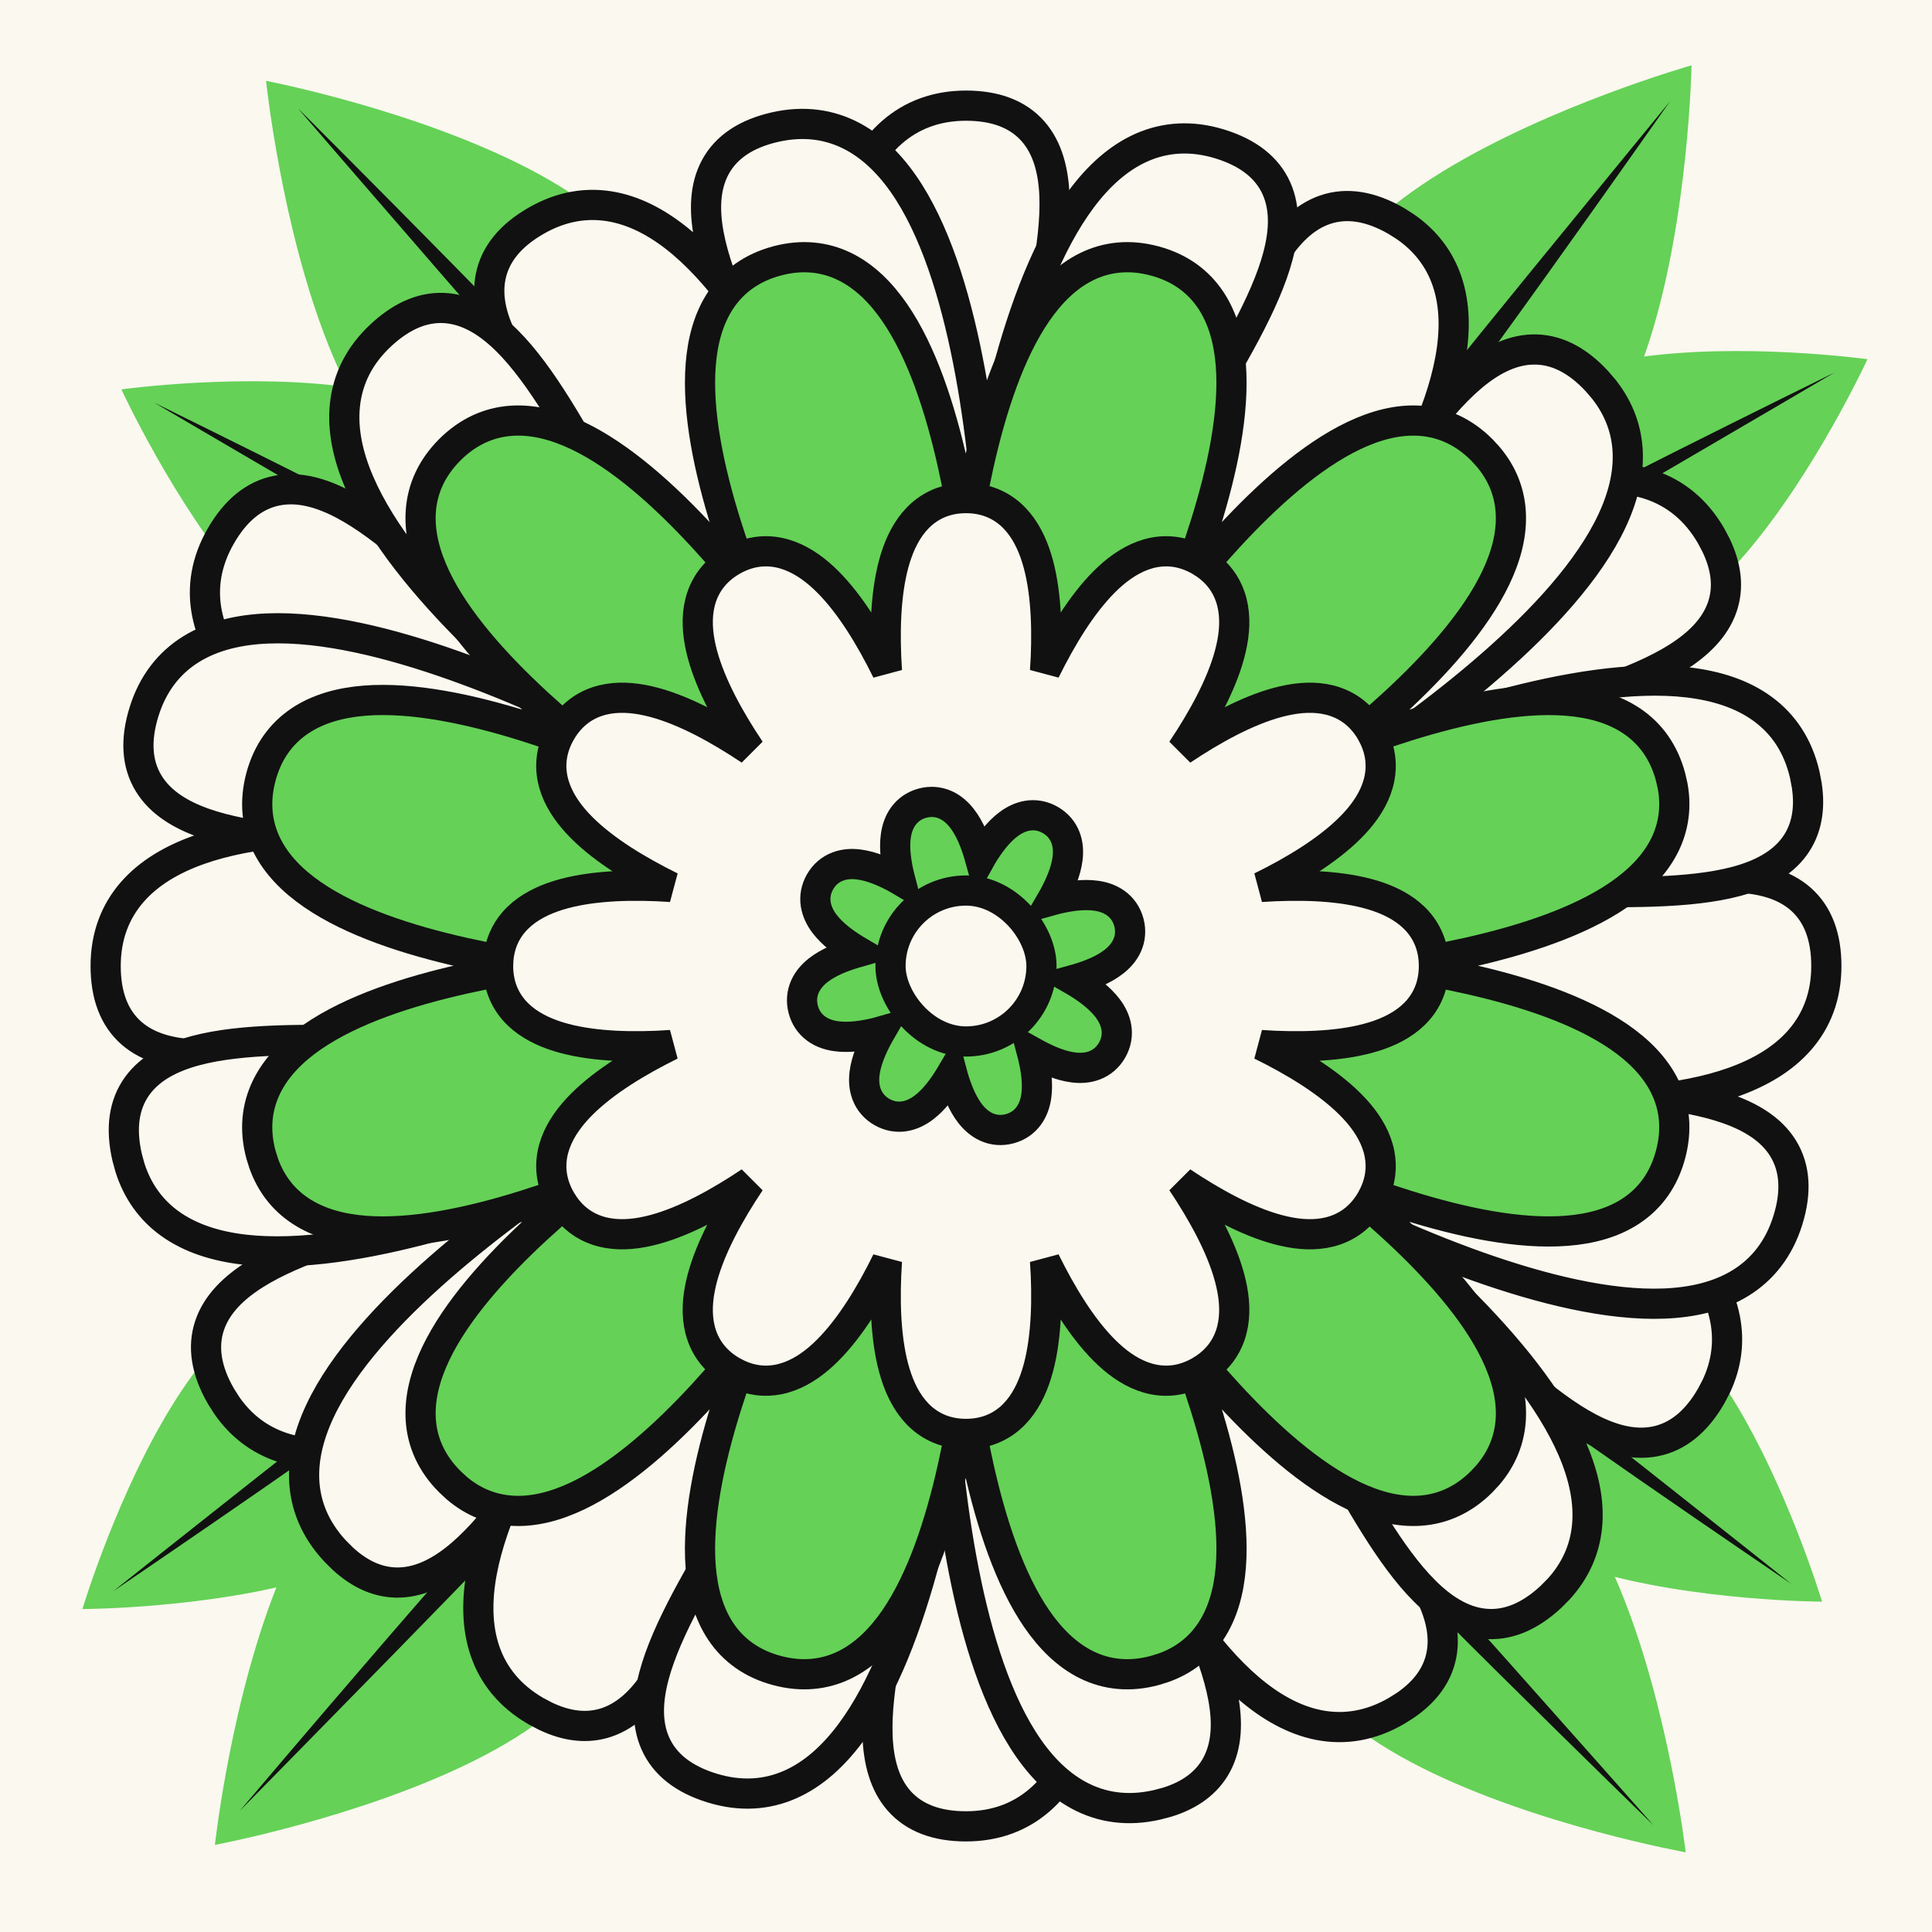<svg width="64" height="64" viewBox="0 0 64 64" fill="none" xmlns="http://www.w3.org/2000/svg">
<rect x="0" y="0" width="64" height="64" fill="#808080" stroke="none"/>
<g clip-path="url(#clip0_2741_2175)">
<rect width="64" height="64" fill="#FBF8EF"/>
<path d="M2.73 53.302C2.73 53.302 19.716 53.258 13.334 45.053C7.467 37.512 2.73 53.302 2.73 53.302Z" fill="#65D157"/>
<path fill-rule="evenodd" clip-rule="evenodd" d="M13.41 45.148C13.355 45.075 3.749 52.713 3.749 52.713C3.749 52.713 13.889 45.827 13.759 45.633C13.629 45.439 13.495 45.261 13.41 45.148Z" fill="#111111"/>
<path d="M7.119 61.115C7.119 61.115 9.296 41.14 18.149 49.675C26.285 57.519 7.119 61.115 7.119 61.115Z" fill="#65D157"/>
<path fill-rule="evenodd" clip-rule="evenodd" d="M18.046 49.572C18.125 49.646 7.939 59.99 7.939 59.99C7.939 59.99 17.308 48.925 17.52 49.102C17.732 49.279 17.924 49.459 18.046 49.572Z" fill="#111111"/>
<path d="M55.841 61.36C55.841 61.36 36.063 57.811 45.188 49.568C53.574 41.992 55.841 61.36 55.841 61.36Z" fill="#65D157"/>
<path fill-rule="evenodd" clip-rule="evenodd" d="M45.078 49.663C45.157 49.59 54.774 60.465 54.774 60.465C54.774 60.465 44.381 50.355 44.572 50.156C44.764 49.957 44.957 49.778 45.078 49.663Z" fill="#111111"/>
<path d="M8.814 2.678C8.814 2.678 28.544 6.481 19.315 14.606C10.832 22.074 8.814 2.678 8.814 2.678Z" fill="#65D157"/>
<path fill-rule="evenodd" clip-rule="evenodd" d="M19.425 14.512C19.346 14.585 9.869 3.587 9.869 3.587C9.869 3.587 20.132 13.83 19.938 14.026C19.744 14.223 19.549 14.4 19.425 14.512Z" fill="#111111"/>
<path d="M56.035 2.164C56.035 2.164 55.666 22.254 46.081 14.551C37.271 7.472 56.035 2.164 56.035 2.164Z" fill="#65D157"/>
<path fill-rule="evenodd" clip-rule="evenodd" d="M46.192 14.644C46.106 14.578 55.32 3.359 55.32 3.359C55.32 3.359 46.985 15.223 46.758 15.066C46.532 14.909 46.324 14.746 46.192 14.644Z" fill="#111111"/>
<path d="M4.021 12.899C4.021 12.899 20.847 10.57 15.673 19.586C10.917 27.873 4.021 12.899 4.021 12.899Z" fill="#65D157"/>
<path fill-rule="evenodd" clip-rule="evenodd" d="M15.735 19.481C15.691 19.561 5.112 13.34 5.112 13.34C5.112 13.34 16.115 18.743 16.013 18.953C15.911 19.163 15.803 19.358 15.735 19.481Z" fill="#111111"/>
<path d="M61.862 11.899C61.862 11.899 45.036 9.57 50.21 18.586C54.965 26.873 61.862 11.899 61.862 11.899Z" fill="#65D157"/>
<path fill-rule="evenodd" clip-rule="evenodd" d="M50.147 18.481C50.191 18.561 60.77 12.34 60.77 12.34C60.77 12.34 49.768 17.743 49.87 17.953C49.972 18.163 50.08 18.358 50.147 18.481Z" fill="#111111"/>
<path d="M60.358 53.057C60.358 53.057 43.371 53.014 49.754 44.809C55.621 37.268 60.358 53.057 60.358 53.057Z" fill="#65D157"/>
<path fill-rule="evenodd" clip-rule="evenodd" d="M49.678 44.904C49.733 44.831 59.339 52.469 59.339 52.469C59.339 52.469 49.199 45.583 49.329 45.389C49.459 45.195 49.593 45.017 49.678 44.904Z" fill="#111111"/>
<path d="M32 3.5C32.969 3.5 33.72 3.779 34.225 4.356C34.714 4.917 34.898 5.679 34.93 6.487C34.993 8.09 34.464 10.21 33.959 12.275C33.442 14.391 32.943 16.475 32.972 18.138C32.986 18.963 33.131 19.634 33.429 20.137C33.717 20.623 34.171 20.992 34.898 21.186L35.163 21.246C35.767 21.355 36.263 21.254 36.694 21.012C37.204 20.725 37.665 20.216 38.09 19.509C38.946 18.083 39.556 16.029 40.166 13.938C40.762 11.897 41.363 9.796 42.219 8.44C42.651 7.756 43.191 7.188 43.895 6.947C44.621 6.699 45.41 6.834 46.25 7.318L46.557 7.513C47.239 7.986 47.69 8.597 47.934 9.31C48.208 10.112 48.208 11.006 48.038 11.923C47.7 13.747 46.664 15.79 45.472 17.672C44.846 18.66 44.168 19.616 43.51 20.489C44.383 19.831 45.34 19.154 46.328 18.528C48.21 17.336 50.253 16.3 52.077 15.962C52.994 15.792 53.888 15.793 54.69 16.066C55.505 16.345 56.187 16.894 56.682 17.75L56.847 18.062C57.194 18.786 57.27 19.47 57.053 20.105C56.812 20.809 56.244 21.349 55.56 21.781C54.203 22.637 52.103 23.238 50.062 23.834C47.971 24.444 45.917 25.054 44.491 25.91C43.784 26.335 43.275 26.796 42.988 27.306C42.711 27.798 42.619 28.376 42.813 29.102L42.895 29.362C43.102 29.94 43.438 30.319 43.863 30.571C44.366 30.869 45.037 31.014 45.862 31.028C47.525 31.057 49.609 30.558 51.725 30.041C53.79 29.536 55.91 29.007 57.513 29.07C58.321 29.102 59.083 29.286 59.644 29.775C60.221 30.28 60.5 31.03 60.5 32C60.5 32.989 60.183 33.805 59.617 34.453C59.06 35.092 58.285 35.539 57.406 35.851C55.658 36.47 53.371 36.594 51.145 36.503C49.974 36.455 48.806 36.346 47.719 36.212C48.727 36.64 49.794 37.129 50.831 37.673C52.804 38.707 54.723 39.957 55.928 41.368C56.533 42.077 56.98 42.853 57.144 43.685C57.289 44.423 57.205 45.178 56.851 45.929L56.682 46.25C56.197 47.09 55.58 47.6 54.828 47.748C54.097 47.892 53.346 47.671 52.63 47.294C51.211 46.547 49.639 45.029 48.102 43.559C46.529 42.053 44.974 40.579 43.52 39.773C42.798 39.372 42.144 39.162 41.56 39.169C40.994 39.175 40.448 39.384 39.916 39.916C39.384 40.448 39.175 40.994 39.169 41.56C39.162 42.144 39.372 42.798 39.773 43.52C40.579 44.974 42.053 46.529 43.559 48.102C45.029 49.639 46.547 51.211 47.294 52.63C47.671 53.346 47.892 54.097 47.748 54.828C47.618 55.486 47.212 56.041 46.55 56.494L46.25 56.682C45.394 57.176 44.529 57.31 43.685 57.144C42.853 56.98 42.077 56.533 41.368 55.928C39.957 54.723 38.707 52.804 37.673 50.831C37.129 49.794 36.64 48.727 36.212 47.719C36.346 48.806 36.455 49.974 36.503 51.145C36.594 53.371 36.47 55.658 35.851 57.406C35.539 58.285 35.092 59.06 34.453 59.617C33.805 60.183 32.989 60.5 32 60.5C31.03 60.5 30.28 60.221 29.775 59.644C29.286 59.083 29.102 58.321 29.07 57.513C29.007 55.91 29.536 53.79 30.041 51.725C30.558 49.609 31.057 47.525 31.028 45.862C31.014 45.037 30.869 44.366 30.571 43.863C30.319 43.438 29.94 43.102 29.362 42.895L29.102 42.813C28.376 42.619 27.798 42.711 27.306 42.988C26.796 43.275 26.335 43.784 25.91 44.491C25.054 45.917 24.444 47.971 23.834 50.062C23.238 52.103 22.637 54.203 21.781 55.56C21.349 56.244 20.809 56.812 20.105 57.053C19.47 57.27 18.786 57.194 18.062 56.847L17.75 56.682C16.894 56.187 16.345 55.505 16.066 54.69C15.793 53.888 15.792 52.994 15.962 52.077C16.3 50.253 17.336 48.21 18.528 46.328C19.154 45.34 19.831 44.383 20.489 43.51C19.616 44.168 18.66 44.846 17.672 45.472C15.79 46.664 13.747 47.7 11.923 48.038C11.006 48.208 10.112 48.208 9.31 47.934C8.597 47.69 7.986 47.239 7.513 46.557L7.318 46.25C6.834 45.41 6.699 44.621 6.947 43.895C7.188 43.191 7.756 42.651 8.44 42.219C9.796 41.363 11.897 40.762 13.938 40.166C16.029 39.556 18.083 38.946 19.509 38.09C20.216 37.665 20.725 37.204 21.012 36.694C21.254 36.263 21.355 35.767 21.246 35.163L21.186 34.898C20.992 34.171 20.623 33.717 20.137 33.429C19.634 33.131 18.963 32.986 18.138 32.972C16.475 32.943 14.391 33.442 12.275 33.959C10.21 34.464 8.09 34.993 6.487 34.93C5.679 34.898 4.917 34.714 4.356 34.225C3.779 33.72 3.5 32.969 3.5 32C3.5 31.011 3.817 30.195 4.383 29.547C4.94 28.909 5.715 28.461 6.594 28.149C8.342 27.53 10.629 27.406 12.855 27.497C14.025 27.545 15.194 27.654 16.28 27.787C15.272 27.359 14.206 26.87 13.169 26.327C11.196 25.293 9.277 24.043 8.072 22.632C7.467 21.923 7.02 21.147 6.856 20.315C6.69 19.471 6.824 18.606 7.318 17.75C7.803 16.91 8.42 16.4 9.172 16.252C9.903 16.108 10.654 16.329 11.37 16.706C12.789 17.453 14.361 18.971 15.898 20.441C17.471 21.947 19.026 23.421 20.48 24.227C21.202 24.628 21.856 24.838 22.44 24.831C23.006 24.825 23.552 24.616 24.084 24.084C24.616 23.552 24.825 23.006 24.831 22.44C24.838 21.856 24.628 21.202 24.227 20.48C23.421 19.026 21.947 17.471 20.441 15.898C18.971 14.361 17.453 12.789 16.706 11.37C16.329 10.654 16.108 9.903 16.252 9.172C16.4 8.42 16.91 7.803 17.75 7.318C18.606 6.824 19.471 6.69 20.315 6.856C21.147 7.02 21.923 7.467 22.632 8.072C24.043 9.277 25.293 11.196 26.327 13.169C26.87 14.206 27.359 15.272 27.787 16.28C27.654 15.194 27.545 14.025 27.497 12.855C27.406 10.629 27.53 8.342 28.149 6.594C28.461 5.715 28.909 4.94 29.547 4.383C30.195 3.817 31.011 3.5 32 3.5Z" fill="#FBF8EF" stroke="#111111"/>
<path d="M40.414 4.771C41.341 5.058 41.976 5.546 42.287 6.247C42.589 6.927 42.54 7.709 42.331 8.491C41.919 10.04 40.787 11.91 39.695 13.734C38.576 15.602 37.484 17.446 37.02 19.043C36.79 19.836 36.73 20.519 36.867 21.088C36.998 21.638 37.324 22.124 37.96 22.525L38.196 22.66C38.741 22.942 39.245 22.993 39.728 22.888C40.3 22.765 40.89 22.415 41.505 21.865C42.745 20.755 43.934 18.973 45.134 17.156C46.306 15.382 47.501 13.552 48.719 12.509C49.334 11.983 50.017 11.6 50.761 11.578C51.528 11.555 52.242 11.916 52.901 12.628L53.137 12.904C53.649 13.557 53.9 14.274 53.922 15.027C53.947 15.874 53.683 16.729 53.25 17.555C52.389 19.198 50.795 20.843 49.1 22.29C48.211 23.049 47.281 23.762 46.394 24.402C47.423 24.031 48.537 23.667 49.666 23.361C51.816 22.778 54.074 22.39 55.916 22.606C56.842 22.715 57.697 22.979 58.382 23.478C59.078 23.984 59.568 24.71 59.787 25.674L59.853 26.022C59.971 26.816 59.841 27.491 59.447 28.034C59.008 28.636 58.306 28.984 57.525 29.195C55.977 29.612 53.792 29.566 51.666 29.532C49.488 29.498 47.346 29.474 45.731 29.871C44.929 30.068 44.307 30.358 43.883 30.76C43.473 31.149 43.214 31.674 43.185 32.425L43.186 32.697C43.214 33.31 43.422 33.772 43.754 34.139C44.147 34.572 44.745 34.908 45.529 35.166C47.11 35.684 49.248 35.823 51.422 35.953C53.544 36.081 55.726 36.202 57.238 36.735C58.002 37.005 58.675 37.405 59.066 38.038C59.469 38.691 59.514 39.49 59.227 40.417C58.935 41.361 58.392 42.047 57.659 42.5C56.938 42.945 56.066 43.144 55.134 43.182C53.281 43.257 51.059 42.7 48.959 41.956C47.855 41.565 46.771 41.115 45.772 40.666C46.609 41.373 47.484 42.155 48.314 42.981C49.894 44.552 51.358 46.313 52.092 48.017C52.461 48.873 52.659 49.746 52.57 50.589C52.491 51.338 52.188 52.034 51.627 52.646L51.371 52.904C50.66 53.562 49.92 53.868 49.158 53.787C48.417 53.709 47.765 53.276 47.192 52.704C46.056 51.572 45.003 49.657 43.969 47.799C42.91 45.895 41.86 44.028 40.709 42.828C40.138 42.233 39.575 41.839 39.014 41.673C38.473 41.512 37.889 41.55 37.224 41.901C36.559 42.252 36.198 42.713 36.025 43.251C35.846 43.807 35.853 44.494 36.022 45.301C36.363 46.929 37.312 48.85 38.286 50.798C39.237 52.7 40.224 54.65 40.518 56.227C40.666 57.022 40.656 57.805 40.303 58.461C39.985 59.051 39.432 59.462 38.666 59.699L38.324 59.789C37.36 60.009 36.494 59.881 35.737 59.473C34.99 59.071 34.381 58.415 33.883 57.627C32.89 56.06 32.262 53.858 31.857 51.667C31.644 50.515 31.491 49.352 31.381 48.262C31.187 49.34 30.947 50.489 30.647 51.621C30.077 53.775 29.283 55.923 28.174 57.411C27.617 58.158 26.961 58.766 26.186 59.11C25.4 59.46 24.527 59.521 23.582 59.229C22.656 58.943 22.021 58.455 21.71 57.754C21.407 57.074 21.457 56.292 21.665 55.51C22.078 53.961 23.21 52.091 24.302 50.267C25.421 48.398 26.513 46.555 26.976 44.958C27.206 44.165 27.266 43.481 27.13 42.913C27.015 42.432 26.751 41.999 26.261 41.63L26.037 41.476C25.4 41.075 24.821 40.993 24.268 41.112C23.697 41.236 23.106 41.586 22.491 42.136C21.252 43.245 20.063 45.028 18.863 46.845C17.691 48.619 16.496 50.449 15.278 51.492C14.663 52.018 13.979 52.401 13.235 52.423C12.565 52.443 11.934 52.168 11.345 51.623L11.095 51.373C10.423 50.648 10.1 49.834 10.075 48.974C10.05 48.126 10.314 47.272 10.746 46.446C11.608 44.803 13.201 43.157 14.896 41.711C15.786 40.952 16.715 40.238 17.602 39.598C16.573 39.969 15.46 40.334 14.331 40.64C12.181 41.223 9.923 41.61 8.08 41.394C7.155 41.286 6.3 41.021 5.614 40.523C5.006 40.08 4.555 39.468 4.304 38.676L4.209 38.326C3.994 37.381 4.099 36.587 4.55 35.967C4.988 35.365 5.69 35.017 6.472 34.806C8.02 34.389 10.205 34.435 12.331 34.468C14.508 34.503 16.651 34.527 18.266 34.13C19.067 33.933 19.689 33.643 20.114 33.24C20.473 32.9 20.716 32.456 20.79 31.847L20.811 31.575C20.84 30.824 20.622 30.281 20.242 29.862C19.85 29.429 19.251 29.092 18.467 28.835C16.887 28.317 14.749 28.178 12.575 28.047C10.452 27.919 8.27 27.799 6.758 27.265C5.995 26.996 5.322 26.596 4.931 25.962C4.528 25.31 4.483 24.51 4.769 23.584C5.061 22.64 5.605 21.953 6.337 21.501C7.058 21.056 7.931 20.857 8.862 20.819C10.716 20.743 12.938 21.3 15.037 22.045C16.141 22.436 17.225 22.885 18.224 23.333C17.387 22.627 16.513 21.845 15.682 21.02C14.102 19.449 12.638 17.688 11.904 15.984C11.535 15.128 11.337 14.255 11.427 13.412C11.517 12.556 11.9 11.769 12.626 11.097C13.337 10.438 14.076 10.133 14.839 10.213C15.579 10.292 16.232 10.725 16.805 11.296C17.941 12.429 18.993 14.344 20.027 16.202C21.086 18.105 22.136 19.973 23.288 21.173C23.859 21.768 24.421 22.162 24.982 22.328C25.524 22.489 26.108 22.451 26.773 22.1C27.438 21.749 27.799 21.288 27.972 20.75C28.151 20.193 28.143 19.507 27.974 18.699C27.633 17.071 26.684 15.151 25.71 13.203C24.76 11.3 23.773 9.351 23.479 7.774C23.33 6.978 23.341 6.195 23.694 5.54C24.057 4.865 24.727 4.427 25.672 4.211C26.636 3.992 27.502 4.12 28.26 4.528C29.006 4.93 29.615 5.585 30.114 6.373C31.106 7.941 31.734 10.143 32.139 12.334C32.352 13.485 32.504 14.648 32.615 15.738C32.809 14.66 33.05 13.512 33.35 12.38C33.92 10.226 34.714 8.078 35.822 6.59C36.379 5.842 37.036 5.235 37.81 4.89C38.597 4.541 39.47 4.479 40.414 4.771Z" fill="#FBF8EF" stroke="#111111"/>
<path d="M38.248 8.644C39.072 8.864 39.686 9.313 40.102 9.933C40.511 10.543 40.709 11.287 40.772 12.081C40.897 13.66 40.494 15.565 39.931 17.366C39.691 18.137 39.416 18.897 39.135 19.617C39.618 19.014 40.141 18.396 40.688 17.802C41.966 16.415 43.415 15.113 44.844 14.432C45.563 14.089 46.308 13.889 47.04 13.938C47.785 13.989 48.48 14.296 49.084 14.899L49.296 15.13C49.76 15.678 50 16.291 50.044 16.943C50.094 17.676 49.894 18.42 49.551 19.139C48.87 20.568 47.568 22.018 46.181 23.296C45.587 23.843 44.968 24.363 44.365 24.846C45.085 24.566 45.846 24.292 46.617 24.052C48.417 23.489 50.323 23.087 51.902 23.211C52.696 23.273 53.441 23.472 54.05 23.881C54.671 24.297 55.118 24.911 55.339 25.735L55.409 26.041C55.537 26.747 55.438 27.399 55.15 27.986C54.827 28.645 54.281 29.188 53.624 29.64C52.32 30.537 50.468 31.141 48.628 31.554C47.839 31.731 47.043 31.873 46.279 31.99C47.043 32.107 47.839 32.251 48.627 32.428C50.467 32.841 52.319 33.445 53.624 34.342C54.281 34.793 54.827 35.337 55.15 35.996C55.48 36.667 55.56 37.422 55.339 38.247C55.118 39.071 54.671 39.685 54.05 40.101C53.441 40.51 52.696 40.709 51.902 40.771C50.323 40.896 48.417 40.493 46.617 39.93C45.846 39.69 45.085 39.415 44.364 39.134C44.968 39.617 45.586 40.139 46.181 40.687C47.568 41.965 48.869 43.414 49.551 44.843C49.893 45.562 50.094 46.307 50.045 47.039C50.001 47.691 49.76 48.304 49.297 48.852L49.083 49.083C48.48 49.686 47.785 49.993 47.04 50.044C46.308 50.093 45.563 49.893 44.844 49.55C43.415 48.869 41.966 47.567 40.688 46.18C40.14 45.586 39.619 44.967 39.135 44.364C39.416 45.084 39.691 45.845 39.932 46.617C40.494 48.417 40.897 50.322 40.773 51.901C40.71 52.695 40.511 53.44 40.102 54.05C39.738 54.592 39.223 55.003 38.547 55.245L38.248 55.338C37.424 55.559 36.668 55.479 35.998 55.15C35.339 54.826 34.794 54.28 34.343 53.624C33.446 52.319 32.842 50.467 32.428 48.627C32.251 47.838 32.108 47.042 31.991 46.277C31.874 47.042 31.732 47.838 31.555 48.626C31.142 50.467 30.538 52.319 29.641 53.623C29.19 54.28 28.645 54.826 27.986 55.15C27.316 55.478 26.561 55.559 25.736 55.338C24.911 55.117 24.297 54.67 23.881 54.05C23.472 53.44 23.274 52.694 23.211 51.901C23.087 50.322 23.49 48.416 24.052 46.616C24.293 45.845 24.567 45.084 24.848 44.363C24.364 44.967 23.843 45.585 23.296 46.18C22.018 47.567 20.568 48.868 19.139 49.55C18.42 49.892 17.676 50.094 16.944 50.044C16.292 50 15.678 49.76 15.131 49.296L14.901 49.082C14.297 48.479 13.989 47.785 13.939 47.039C13.889 46.307 14.091 45.562 14.433 44.843C15.115 43.414 16.416 41.965 17.803 40.687C18.397 40.14 19.015 39.617 19.618 39.134C18.898 39.415 18.138 39.691 17.367 39.931C15.567 40.494 13.66 40.896 12.082 40.772C11.288 40.709 10.543 40.51 9.934 40.101C9.391 39.737 8.98 39.222 8.738 38.546L8.644 38.247C8.423 37.423 8.505 36.667 8.834 35.997C9.157 35.338 9.703 34.793 10.359 34.342C11.664 33.445 13.516 32.841 15.356 32.428C16.144 32.251 16.94 32.107 17.704 31.99C16.94 31.873 16.144 31.731 15.356 31.554C13.516 31.141 11.664 30.537 10.359 29.64C9.703 29.189 9.157 28.645 8.834 27.986C8.505 27.315 8.424 26.56 8.644 25.735C8.865 24.91 9.314 24.297 9.934 23.881C10.543 23.472 11.288 23.273 12.082 23.21C13.661 23.086 15.566 23.489 17.367 24.051C18.137 24.292 18.898 24.566 19.618 24.847C19.015 24.363 18.397 23.842 17.803 23.295C16.416 22.017 15.114 20.567 14.433 19.138C14.09 18.419 13.89 17.676 13.939 16.943C13.989 16.198 14.297 15.504 14.9 14.9C15.504 14.296 16.199 13.989 16.944 13.938C17.677 13.889 18.421 14.09 19.139 14.432C20.569 15.114 22.018 16.416 23.296 17.803C23.843 18.397 24.365 19.015 24.848 19.618C24.567 18.898 24.293 18.137 24.052 17.366C23.49 15.566 23.087 13.66 23.212 12.081C23.274 11.287 23.473 10.543 23.881 9.933C24.298 9.313 24.912 8.865 25.736 8.644C26.561 8.423 27.316 8.504 27.987 8.833C28.645 9.156 29.189 9.702 29.64 10.358C30.538 11.663 31.142 13.515 31.555 15.355C31.732 16.143 31.875 16.939 31.991 17.703C32.108 16.939 32.252 16.143 32.428 15.355C32.842 13.515 33.446 11.663 34.343 10.358C34.794 9.702 35.338 9.156 35.997 8.833C36.667 8.504 37.423 8.423 38.248 8.644Z" fill="#65D157" stroke="#111111"/>
<path d="M32 16.5C32.583 16.5 33.075 16.689 33.467 17.03C33.848 17.364 34.106 17.818 34.281 18.312C34.628 19.292 34.694 20.553 34.645 21.753C34.638 21.911 34.628 22.069 34.618 22.226C34.688 22.084 34.76 21.944 34.833 21.804C35.391 20.739 36.078 19.68 36.868 19.005C37.267 18.665 37.718 18.401 38.215 18.303C38.724 18.203 39.245 18.285 39.75 18.576L39.932 18.691C40.336 18.972 40.608 19.339 40.755 19.77C40.919 20.249 40.916 20.772 40.82 21.287C40.631 22.309 40.056 23.433 39.413 24.448C39.328 24.582 39.24 24.715 39.152 24.847C39.284 24.759 39.417 24.672 39.552 24.587C40.567 23.944 41.691 23.369 42.713 23.18C43.228 23.084 43.751 23.081 44.23 23.245C44.722 23.413 45.132 23.745 45.424 24.25L45.523 24.44C45.733 24.885 45.785 25.339 45.697 25.785C45.599 26.282 45.336 26.733 44.995 27.132C44.32 27.922 43.261 28.609 42.196 29.167C42.056 29.24 41.915 29.311 41.773 29.381C41.931 29.371 42.089 29.362 42.247 29.355C43.447 29.306 44.708 29.372 45.688 29.719C46.182 29.894 46.636 30.152 46.97 30.533C47.312 30.925 47.5 31.417 47.5 32C47.5 32.583 47.312 33.075 46.97 33.467C46.636 33.848 46.182 34.106 45.688 34.281C44.708 34.628 43.447 34.694 42.247 34.645C42.089 34.638 41.931 34.628 41.773 34.618C41.915 34.688 42.056 34.76 42.196 34.833C43.261 35.391 44.32 36.078 44.995 36.868C45.336 37.267 45.599 37.718 45.697 38.215C45.785 38.661 45.733 39.115 45.523 39.56L45.424 39.75C45.132 40.255 44.722 40.587 44.23 40.755C43.751 40.919 43.228 40.916 42.713 40.82C41.691 40.631 40.567 40.056 39.552 39.413C39.417 39.328 39.284 39.24 39.152 39.152C39.24 39.284 39.328 39.417 39.413 39.552C40.056 40.567 40.631 41.691 40.82 42.713C40.916 43.228 40.919 43.751 40.755 44.23C40.608 44.661 40.336 45.028 39.932 45.309L39.75 45.424C39.245 45.715 38.724 45.797 38.215 45.697C37.718 45.599 37.267 45.336 36.868 44.995C36.078 44.32 35.391 43.261 34.833 42.196C34.76 42.056 34.688 41.915 34.618 41.773C34.628 41.931 34.638 42.089 34.645 42.247C34.694 43.447 34.628 44.708 34.281 45.688C34.106 46.182 33.848 46.636 33.467 46.97C33.075 47.312 32.583 47.5 32 47.5C31.417 47.5 30.925 47.312 30.533 46.97C30.152 46.636 29.894 46.182 29.719 45.688C29.372 44.708 29.306 43.447 29.355 42.247C29.362 42.089 29.371 41.931 29.381 41.773C29.311 41.915 29.24 42.056 29.167 42.196C28.609 43.261 27.922 44.32 27.132 44.995C26.733 45.336 26.282 45.599 25.785 45.697C25.339 45.785 24.885 45.733 24.44 45.523L24.25 45.424C23.745 45.132 23.413 44.722 23.245 44.23C23.081 43.751 23.084 43.228 23.18 42.713C23.369 41.691 23.944 40.567 24.587 39.552C24.672 39.417 24.759 39.284 24.847 39.152C24.715 39.24 24.582 39.328 24.448 39.413C23.433 40.056 22.309 40.631 21.287 40.82C20.772 40.916 20.249 40.919 19.77 40.755C19.339 40.608 18.972 40.336 18.691 39.932L18.576 39.75C18.285 39.245 18.203 38.724 18.303 38.215C18.401 37.718 18.665 37.267 19.005 36.868C19.68 36.078 20.739 35.391 21.804 34.833C21.944 34.76 22.084 34.688 22.226 34.618C22.069 34.628 21.911 34.638 21.753 34.645C20.553 34.694 19.292 34.628 18.312 34.281C17.818 34.106 17.364 33.848 17.03 33.467C16.689 33.075 16.5 32.583 16.5 32L16.509 31.785C16.55 31.295 16.731 30.875 17.03 30.533C17.364 30.152 17.818 29.894 18.312 29.719C19.292 29.372 20.553 29.306 21.753 29.355C21.911 29.362 22.069 29.371 22.226 29.381C22.085 29.311 21.944 29.24 21.804 29.167C20.739 28.609 19.68 27.922 19.005 27.132C18.665 26.733 18.401 26.282 18.303 25.785C18.203 25.276 18.285 24.755 18.576 24.25C18.868 23.745 19.278 23.413 19.77 23.245C20.249 23.081 20.772 23.084 21.287 23.18C22.309 23.369 23.433 23.944 24.448 24.587C24.582 24.672 24.715 24.759 24.847 24.847C24.759 24.715 24.672 24.582 24.587 24.448C23.944 23.433 23.369 22.309 23.18 21.287C23.084 20.772 23.081 20.249 23.245 19.77C23.413 19.278 23.745 18.868 24.25 18.576C24.755 18.285 25.276 18.203 25.785 18.303C26.282 18.401 26.733 18.665 27.132 19.005C27.922 19.68 28.609 20.739 29.167 21.804C29.24 21.944 29.311 22.085 29.381 22.226C29.371 22.069 29.362 21.911 29.355 21.753C29.306 20.553 29.372 19.292 29.719 18.312C29.894 17.818 30.152 17.364 30.533 17.03C30.925 16.689 31.417 16.5 32 16.5Z" fill="#FBF8EF" stroke="#111111"/>
<path d="M30.557 26.606C30.826 26.534 31.088 26.557 31.324 26.663C31.55 26.765 31.727 26.93 31.862 27.103C32.128 27.442 32.306 27.899 32.428 28.312C32.442 28.361 32.454 28.411 32.468 28.461C32.493 28.416 32.519 28.372 32.546 28.327C32.771 27.96 33.06 27.564 33.405 27.306C33.581 27.174 33.794 27.06 34.038 27.021C34.294 26.979 34.553 27.025 34.794 27.164C35.035 27.303 35.204 27.504 35.296 27.746C35.384 27.978 35.392 28.219 35.365 28.438C35.313 28.865 35.116 29.314 34.911 29.693C34.886 29.738 34.859 29.781 34.833 29.826C34.883 29.812 34.932 29.799 34.983 29.787C35.401 29.686 35.886 29.611 36.312 29.672C36.53 29.703 36.761 29.773 36.962 29.918C37.172 30.07 37.323 30.285 37.395 30.553C37.467 30.822 37.444 31.084 37.338 31.32C37.236 31.546 37.072 31.723 36.898 31.858C36.559 32.124 36.102 32.302 35.689 32.424C35.64 32.439 35.59 32.45 35.54 32.464C35.585 32.49 35.63 32.515 35.674 32.542C36.041 32.767 36.436 33.057 36.695 33.401C36.827 33.577 36.941 33.789 36.981 34.034C37.022 34.29 36.977 34.549 36.838 34.79C36.699 35.031 36.497 35.2 36.255 35.292C36.023 35.38 35.782 35.388 35.563 35.361C35.136 35.309 34.687 35.112 34.309 34.907C34.264 34.882 34.219 34.855 34.174 34.83C34.187 34.879 34.202 34.929 34.214 34.979C34.315 35.397 34.389 35.882 34.329 36.309C34.298 36.526 34.227 36.757 34.082 36.958C33.931 37.168 33.716 37.319 33.447 37.391C33.178 37.463 32.917 37.44 32.681 37.334C32.455 37.232 32.278 37.068 32.142 36.895C31.877 36.556 31.699 36.098 31.577 35.685C31.562 35.636 31.549 35.586 31.536 35.537C31.51 35.581 31.486 35.627 31.459 35.67C31.235 36.038 30.944 36.432 30.6 36.691C30.424 36.823 30.211 36.938 29.967 36.977C29.711 37.019 29.452 36.973 29.211 36.834C28.97 36.695 28.801 36.493 28.709 36.251C28.621 36.019 28.613 35.778 28.639 35.56C28.691 35.132 28.889 34.683 29.095 34.305C29.12 34.26 29.145 34.215 29.171 34.17C29.122 34.184 29.072 34.198 29.022 34.211C28.604 34.311 28.119 34.385 27.693 34.325C27.475 34.294 27.244 34.224 27.043 34.079C26.833 33.927 26.681 33.712 26.61 33.444C26.538 33.175 26.561 32.913 26.667 32.677C26.768 32.451 26.934 32.274 27.107 32.138C27.446 31.873 27.903 31.695 28.315 31.573C28.365 31.558 28.415 31.546 28.464 31.532C28.42 31.506 28.375 31.482 28.331 31.456C27.964 31.231 27.568 30.94 27.309 30.596C27.177 30.42 27.064 30.207 27.024 29.963C26.983 29.707 27.029 29.448 27.168 29.207C27.307 28.966 27.508 28.798 27.75 28.706C27.982 28.617 28.223 28.609 28.441 28.636C28.869 28.688 29.318 28.885 29.697 29.091C29.742 29.115 29.785 29.142 29.829 29.168C29.816 29.118 29.802 29.069 29.79 29.018C29.69 28.6 29.615 28.116 29.676 27.689C29.707 27.471 29.777 27.24 29.922 27.039C30.074 26.829 30.289 26.678 30.557 26.606Z" fill="#65D157" stroke="#111111"/>
<rect x="29.5" y="29.5" width="5" height="5" rx="2.5" fill="#FBF8EF" stroke="#111111"/>
</g>
<defs>
<clipPath id="clip0_2741_2175">
<rect width="64" height="64" fill="white"/>
</clipPath>
</defs>
</svg>
